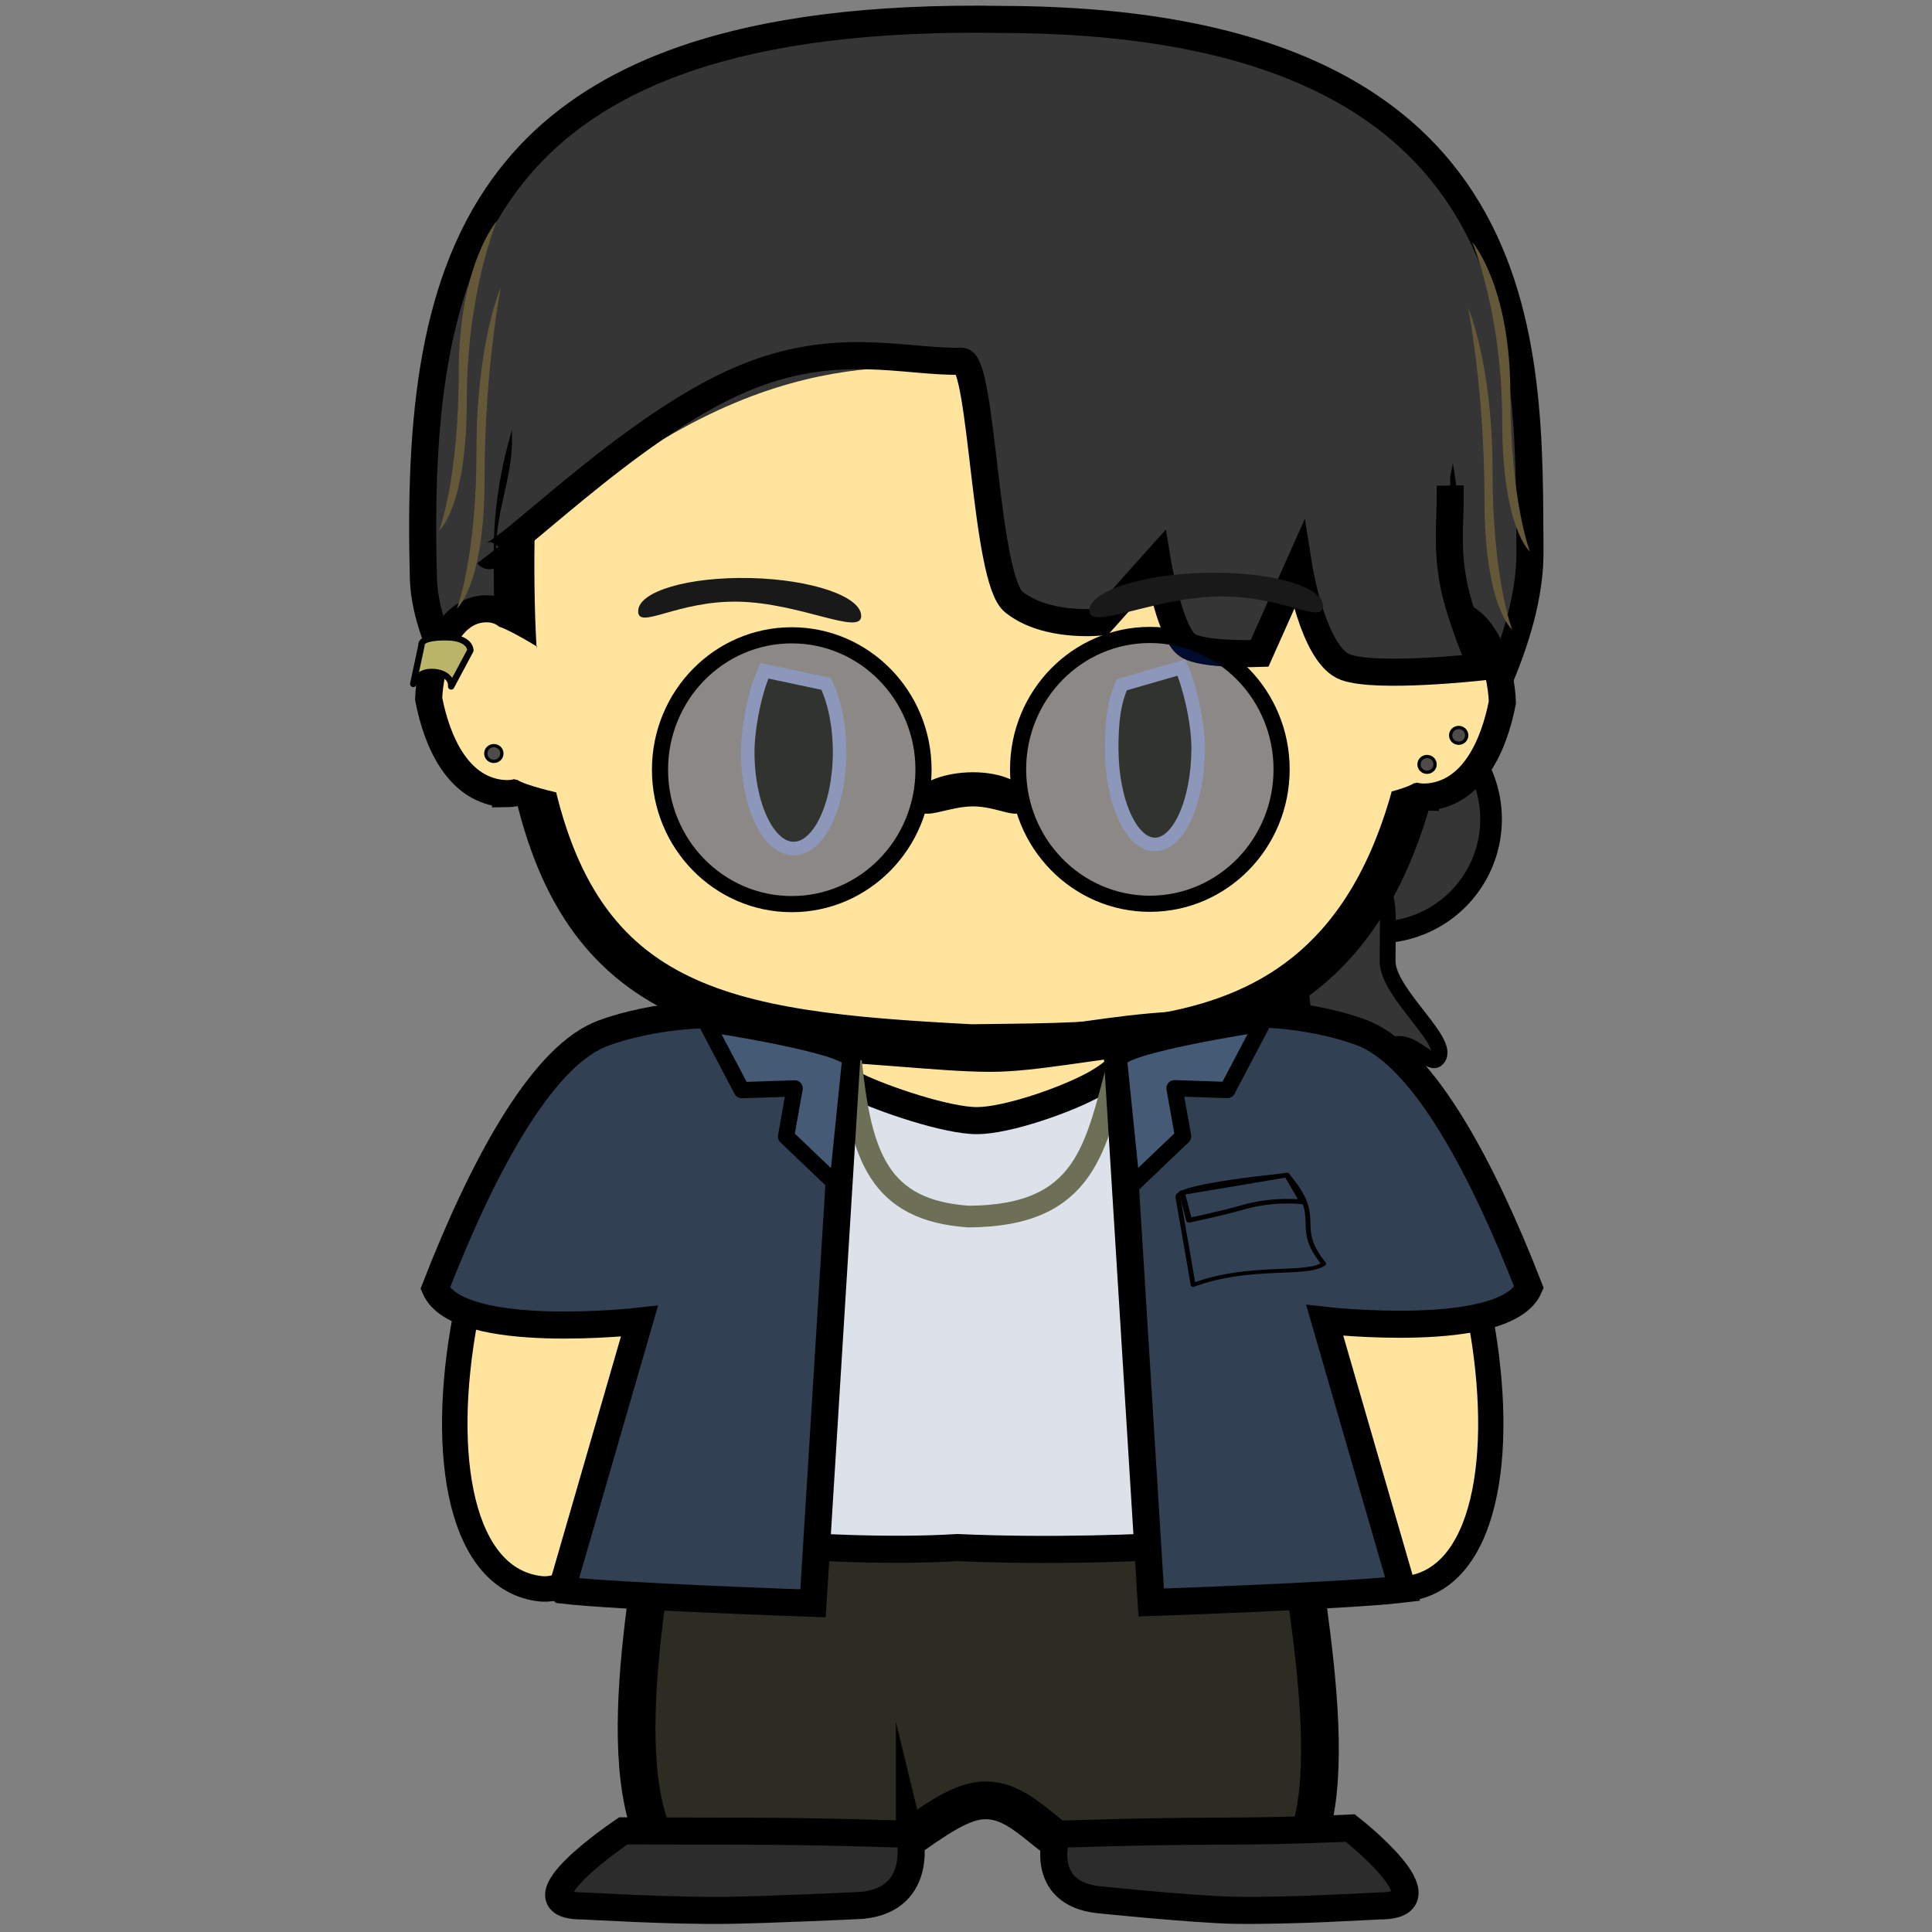 <?xml version="1.0" encoding="UTF-8" standalone="no"?>
<svg
   xmlns:dc="http://purl.org/dc/elements/1.1/"
   xmlns:cc="http://creativecommons.org/ns#"
   xmlns:rdf="http://www.w3.org/1999/02/22-rdf-syntax-ns#"
   xmlns:svg="http://www.w3.org/2000/svg"
   xmlns="http://www.w3.org/2000/svg"
   xmlns:sodipodi="http://sodipodi.sourceforge.net/DTD/sodipodi-0.dtd"
   xmlns:inkscape="http://www.inkscape.org/namespaces/inkscape"
   version="1.1"
   width="85"
   height="85"
   viewBox="0 0 85 85"
   id="svg901"
   sodipodi:docname="player1.svg"
   inkscape:version="1.0.2-2 (e86c870879, 2021-01-15)"
   inkscape:export-filename="C:\Users\oksev\Git_programming\shichibee.github.io\Images\shichibee.png"
   inkscape:export-xdpi="85.410004"
   inkscape:export-ydpi="85.410004">
  <rect x="0" y="0" width="85" height="85" fill="#808080" stroke="none"/>
  <defs
     id="defs905" />
  <sodipodi:namedview
     pagecolor="#ffffff"
     bordercolor="#666666"
     borderopacity="1"
     objecttolerance="10"
     gridtolerance="10"
     guidetolerance="10"
     inkscape:pageopacity="0"
     inkscape:pageshadow="2"
     inkscape:window-width="1920"
     inkscape:window-height="1046"
     id="namedview903"
     showgrid="false"
     fit-margin-top="0"
     fit-margin-left="0"
     fit-margin-right="0"
     fit-margin-bottom="0"
     inkscape:zoom="4"
     inkscape:cx="-38.589469"
     inkscape:cy="58.272939"
     inkscape:window-x="-11"
     inkscape:window-y="-11"
     inkscape:window-maximized="1"
     inkscape:current-layer="g899"
     inkscape:document-rotation="0"
     scale-x="1" />
  <g
     transform="translate(-218.528,-142.697)"
     id="g899">
    <path
       id="path1050-1"
       style="fill:#ffe49e;fill-opacity:1;stroke:#000000;stroke-width:1.12;stroke-linejoin:round;stroke-miterlimit:10;stroke-dasharray:none;stroke-opacity:1"
       d="m 239.005,200.647 c -1.169,6.194 -0.184,11.54 3.283,11.947 2.643,0.31 6.071,-5.651 6.071,-11.743 0,-2.334 1.623,-6.675 1.7,-8.901 0.125,-3.583 0.606,-4.19 -3.094,-3.656 -3.724,0.537 -6.835,6.395 -7.959,12.353 z"
       sodipodi:nodetypes="ssssss" />
    <path
       d="m 275.581,209.934 c 0.745,5.528 2.665,15.502 -2.079,15.857 -8.231,0.615 -8.897,-3.885 -11.615,-3.885 -2.718,0 -5.723,5.464 -12.166,3.834 -4.685,-1.185 -3.063,-10.714 -2.195,-16.291"
       data-paper-data="{&quot;origPos&quot;:null,&quot;index&quot;:null}"
       fill="#22262c"
       stroke="#000000"
       stroke-width="1.66"
       id="path871"
       style="mix-blend-mode:normal;fill:#2c2c22;fill-opacity:1;fill-rule:nonzero;stroke-linecap:butt;stroke-linejoin:miter;stroke-miterlimit:10;stroke-dasharray:none;stroke-dashoffset:0" />
    <path
       d="m 285.84,166.964 c 0.051,7.477 -9.86,18.426 -9.86,18.426 -7.255,3.62 -18.993,2.999 -26.196,1.143 0,0 -12.457,-11.798 -12.629,-18.391 -0.364,-13.975 2.155,-25.003 25.503,-24.589 23.736,0.065 23.121,14.509 23.182,23.41 z"
       data-paper-data="{&quot;index&quot;:null}"
       fill="#353535"
       stroke="#000000"
       stroke-width="1.191"
       id="path877"
       style="mix-blend-mode:normal;fill-rule:nonzero;stroke-linecap:butt;stroke-linejoin:miter;stroke-miterlimit:10;stroke-dasharray:none;stroke-dashoffset:0"
       sodipodi:nodetypes="ccssccc" />
    <path
       id="path1329"
       style="fill:#353535;fill-opacity:1;stroke:#000000;stroke-width:0.953;stroke-linejoin:round;stroke-miterlimit:4;stroke-dasharray:none;stroke-opacity:1"
       d="m 284.128,178.739 a 4.982,4.982 0 0 1 -4.982,4.982 4.982,4.982 0 0 1 -4.982,-4.982 4.982,4.982 0 0 1 4.982,-4.982 4.982,4.982 0 0 1 4.982,4.982 z" />
    <path
       id="path1329-8"
       style="fill:#353535;fill-opacity:1;stroke:#000000;stroke-width:0.698;stroke-linejoin:round;stroke-miterlimit:4;stroke-dasharray:none;stroke-opacity:1"
       d="m 279.576,184.989 c 0,1.45 2.981,3.697 2.136,4.327 -0.272,0.203 -0.995,-0.751 -1.68,-0.688 -0.689,0.063 -0.678,1.04 -0.994,1.242 -0.397,0.253 -0.83,-0.482 -1.304,-0.859 -0.214,-0.17 -0.732,1.466 -0.937,1.248 -0.764,-0.814 -1.093,-3.792 -1.093,-5.269 0,-2.752 1.146,-3.406 2.622,-3.406 1.476,0 1.25,0.655 1.25,3.406 z"
       sodipodi:nodetypes="sssssssss" />
    <path
       d="m 261.257,188.653 c -10.969,-0.573 -17.514,-1.521 -19.48,-12.552 -0.467,-2.619 -0.676,-5.807 -0.625,-9.694 0.338,-9.743 9.113,-19.451 20.956,-19.451 11.93,0 19.661,10.042 19.746,19.269 0.213,23.063 -10.97,22.289 -20.597,22.427 z"
       data-paper-data="{&quot;index&quot;:null}"
       fill="#ffe49e"
       stroke="#000000"
       stroke-width="1.787"
       id="path879"
       style="mix-blend-mode:normal;fill:#ffe49e;fill-opacity:1;fill-rule:nonzero;stroke-linecap:butt;stroke-linejoin:miter;stroke-miterlimit:10;stroke-dasharray:none;stroke-dashoffset:0"
       sodipodi:nodetypes="cscssc" />
    <g
       id="g971-5"
       transform="matrix(-1.191,0,0,1.191,545.824,-26.899)">
      <path
         d="m 222.15,171.844 c -1.745,-0.088 -2.534,-1.913 -2.841,-3.504 0.043,-1.217 0.617,-3.326 2.139,-3.326 1.534,0 1.482,2.278 1.472,3.431 -0.025,2.747 0.467,3.381 -0.77,3.399 z"
         data-paper-data="{&quot;index&quot;:null}"
         fill="#ffe49e"
         stroke="#000000"
         stroke-width="0.226"
         id="path879-9-3"
         style="mix-blend-mode:normal;fill-rule:nonzero;stroke-width:1;stroke-linecap:butt;stroke-linejoin:miter;stroke-miterlimit:10;stroke-dasharray:none;stroke-dashoffset:0"
         sodipodi:nodetypes="ccssc" />
      <path
         id="path966-7"
         style="fill:#ffe49e;fill-opacity:1;stroke:none;stroke-width:1;stroke-linejoin:round;stroke-miterlimit:10;stroke-dasharray:none"
         inkscape:transform-center-x="-0.12801808"
         inkscape:transform-center-y="-0.04267269"
         transform="rotate(-1.66)"
         d="m 218.799,174.387 c 0,0.725 0.235,3.848 0.235,3.848 0,0 -1.202,-0.303 -1.514,-0.528 -0.53,0 -0.687,-1.765 -0.687,-3.214 0,-1.449 -0.449,-2.48 0.081,-2.48 0.265,0 1.457,0.781 1.457,0.781 0,0 0.427,0.869 0.427,1.593 z"
         sodipodi:nodetypes="sccsccss" />
    </g>
    <path
       d="m 282.331,163.662 c 0.019,1.589 0.012,3.762 0.148,5.345 0.112,1.299 1.182,2.806 1.182,2.806 0,0 -4.765,0.351 -6.117,-0.089 -1.194,-0.389 -2.329,-3.183 -2.329,-3.183 l -1.272,2.509 c 0,0 -2.339,0.302 -3.044,-0.18 -0.788,-0.54 -1.463,-2.909 -1.463,-2.909 l -2.457,1.704 c 0,0 -1.682,0.864 -3.42,-0.433 -1.053,-0.786 -1.984,-10.582 -2.716,-10.642 -2.479,0.765 -9.188,-1.556 -20.097,8.835 -0.301,-0.732 -0.364,0.134 -0.381,-0.456 -0.05,-1.721 0.724,-3.285 0.69,-5.006 -0.132,-6.864 2.635,-16.59 21.521,-16.88 24.406,-0.376 19.754,18.58 19.754,18.58 z"
       data-paper-data="{&quot;index&quot;:null}"
       fill="#353535"
       stroke="#000000"
       stroke-width="0"
       id="path881"
       style="mix-blend-mode:normal;fill-rule:nonzero;stroke-linecap:butt;stroke-linejoin:miter;stroke-miterlimit:10;stroke-dasharray:none;stroke-dashoffset:0"
       sodipodi:nodetypes="ccccccsccsccccccc" />
    <path
       d="m 282.331,164.059 c 0.021,1.678 -0.169,2.654 0.144,4.303 0.277,1.465 1.231,3.677 1.231,3.677 0,0 -4.599,0.516 -5.979,0.012 -1.447,-0.529 -2.065,-4.454 -2.065,-4.454 l -1.719,3.849 c 0,0 -2.505,0.096 -3.174,-0.363 -0.807,-0.553 -1.333,-3.768 -1.333,-3.768 l -2.457,2.746 c 0,0 -2.414,0.277 -3.852,-0.884 -1.27,-1.026 -1.373,-10.513 -2.285,-10.588 -2.485,0.067 -5.516,-0.968 -9.633,0.765 -5.147,2.167 -10.84,8.253 -11.219,7.763"
       data-paper-data="{&quot;index&quot;:null}"
       fill="none"
       stroke="#000000"
       stroke-width="1.191"
       id="path883"
       style="mix-blend-mode:normal;fill-rule:nonzero;stroke-linecap:butt;stroke-linejoin:miter;stroke-miterlimit:10;stroke-dasharray:none;stroke-dashoffset:0"
       sodipodi:nodetypes="cscccccccccsc" />
    <path
       d="m 255.467,175.785 c 0,2.344 -0.905,4.244 -2.021,4.244 -1.116,0 -2.021,-1.9 -2.021,-4.244 0,-1.172 0.37,-2.808 0.736,-3.576 l 2.714,0.575 c 0.366,0.768 0.592,1.829 0.592,3.001 z"
       data-paper-data="{&quot;index&quot;:null}"
       fill="#004459"
       stroke="#ffffff"
       stroke-width="0.596"
       id="path885"
       style="mix-blend-mode:normal;fill:#594b00;fill-opacity:1;fill-rule:nonzero;stroke-linecap:butt;stroke-linejoin:miter;stroke-miterlimit:10;stroke-dasharray:none;stroke-dashoffset:0"
       sodipodi:nodetypes="sssccs" />
    <path
       d="m 271.242,175.605 c 0,2.344 -0.852,4.244 -1.902,4.244 -1.05,0 -1.902,-1.9 -1.902,-4.244 0,-1.172 0.104,-2.017 0.449,-2.785 l 2.618,-0.755 c 0.344,0.768 0.737,2.368 0.737,3.54 z"
       data-paper-data="{&quot;index&quot;:null}"
       fill="#004459"
       stroke="#ffffff"
       stroke-width="0.596"
       id="path887"
       style="mix-blend-mode:normal;fill:#594b00;fill-opacity:1;fill-rule:nonzero;stroke-linecap:butt;stroke-linejoin:miter;stroke-miterlimit:10;stroke-dasharray:none;stroke-dashoffset:0"
       sodipodi:nodetypes="sssccs" />
    <path
       d="m 251.538,168.128 c 2.71,0.064 4.894,0.815 4.879,1.678 -0.015,0.863 -2.668,-0.574 -5.378,-0.637 -2.709,-0.063 -4.449,1.271 -4.434,0.408 0.015,-0.864 2.224,-1.512 4.933,-1.448 z"
       data-paper-data="{&quot;index&quot;:null}"
       fill="#191919"
       stroke="#000000"
       stroke-width="0.555"
       id="path891"
       style="mix-blend-mode:normal;fill-rule:nonzero;stroke:none;stroke-linecap:butt;stroke-linejoin:miter;stroke-miterlimit:10;stroke-dasharray:none;stroke-dashoffset:0" />
    <path
       d="m 258.539,223.398 c 0,0 0.695,2.84 -2.061,3.125 -0.138,0.014 -4.134,0.193 -5.857,0.219 -2.662,0.041 -6.256,-0.192 -6.472,-0.192 -3.135,0 1.804,-3.303 1.804,-3.303 0,0 2.322,0.015 5.457,0.015 3.135,0 7.129,0.137 7.129,0.137 z"
       data-paper-data="{&quot;index&quot;:null}"
       fill="#442710"
       stroke="#000000"
       stroke-width="1.191"
       id="path893"
       style="mix-blend-mode:normal;fill:#2c2c2c;fill-opacity:1;fill-rule:nonzero;stroke-linecap:butt;stroke-linejoin:miter;stroke-miterlimit:10;stroke-dasharray:none;stroke-dashoffset:0" />
    <path
       d="m 272.064,223.261 c 3.099,0 5.871,-0.137 5.871,-0.137 0,0 4.403,3.425 1.305,3.425 -0.213,0 -3.765,0.233 -6.397,0.192 -1.703,-0.026 -5.826,-0.448 -5.963,-0.462 -2.724,-0.285 -1.863,-2.881 -1.863,-2.881 0,0 3.947,-0.137 7.046,-0.137 z"
       data-paper-data="{&quot;index&quot;:null}"
       fill="#442710"
       stroke="#000000"
       stroke-width="1.191"
       id="path895"
       style="mix-blend-mode:normal;fill:#2c2c2c;fill-opacity:1;fill-rule:nonzero;stroke-linecap:butt;stroke-linejoin:miter;stroke-miterlimit:10;stroke-dasharray:none;stroke-dashoffset:0" />
    <path
       d="m 271.565,167.899 c -2.839,0.064 -5.128,0.815 -5.112,1.678 0.016,0.864 2.796,-0.574 5.636,-0.637 2.839,-0.063 4.663,1.271 4.647,0.407 -0.016,-0.863 -2.331,-1.512 -5.17,-1.448 z"
       data-paper-data="{&quot;index&quot;:null}"
       fill="#191919"
       stroke="#000000"
       stroke-width="0.568"
       id="path891-2"
       style="mix-blend-mode:normal;fill-rule:nonzero;stroke:none;stroke-linecap:butt;stroke-linejoin:miter;stroke-miterlimit:10;stroke-dasharray:none;stroke-dashoffset:0" />
    <g
       id="g971"
       transform="matrix(1.191,0,0,1.191,-23.81,-27.051)">
      <path
         d="m 222.15,171.844 c -1.745,-0.088 -2.534,-1.913 -2.841,-3.504 0.043,-1.217 0.617,-3.326 2.139,-3.326 1.534,0 1.482,2.278 1.472,3.431 -0.025,2.747 0.467,3.381 -0.77,3.399 z"
         data-paper-data="{&quot;index&quot;:null}"
         fill="#ffe49e"
         stroke="#000000"
         stroke-width="0.226"
         id="path879-9"
         style="mix-blend-mode:normal;fill-rule:nonzero;stroke-width:1;stroke-linecap:butt;stroke-linejoin:miter;stroke-miterlimit:10;stroke-dasharray:none;stroke-dashoffset:0"
         sodipodi:nodetypes="ccssc" />
      <path
         id="path966"
         style="fill:#ffe49e;fill-opacity:1;stroke:none;stroke-width:1;stroke-linejoin:round;stroke-miterlimit:10;stroke-dasharray:none"
         inkscape:transform-center-x="-0.12801808"
         inkscape:transform-center-y="-0.04267269"
         transform="rotate(-1.66)"
         d="m 218.799,174.387 c 0,0.725 0.235,3.848 0.235,3.848 0,0 -1.202,-0.303 -1.514,-0.528 -0.53,0 -0.687,-1.765 -0.687,-3.214 0,-1.449 -0.449,-2.48 0.081,-2.48 0.265,0 1.457,0.781 1.457,0.781 0,0 0.427,0.869 0.427,1.593 z"
         sodipodi:nodetypes="sccsccss" />
    </g>
    <path
       id="path1001"
       style="fill:#655839;fill-opacity:1;stroke:none;stroke-width:1.191;stroke-linejoin:round;stroke-miterlimit:10;stroke-dasharray:none"
       d="m 284.194,163.434 c 0,4.745 0.864,6.965 0.864,6.965 0,0 -1.22,-1 -1.22,-5.745 0,-4.745 -0.712,-8.388 -0.712,-8.388 0,0 1.068,2.423 1.068,7.168 z"
       sodipodi:nodetypes="scscs" />
    <path
       id="path1001-5"
       style="fill:#655839;fill-opacity:1;stroke:none;stroke-width:1.191;stroke-linejoin:round;stroke-miterlimit:10;stroke-dasharray:none"
       d="m 284.976,160 c 0,4.745 0.864,6.965 0.864,6.965 0,0 -1.22,-1 -1.22,-5.745 0,-4.745 -1.322,-7.88 -1.322,-7.88 0,0 1.678,1.915 1.678,6.66 z"
       sodipodi:nodetypes="scscs" />
    <path
       id="path1001-6"
       style="fill:#655839;fill-opacity:1;stroke:none;stroke-width:1.191;stroke-linejoin:round;stroke-miterlimit:10;stroke-dasharray:none"
       d="m 239.492,162.508 c 0,4.745 -0.864,6.965 -0.864,6.965 0,0 1.22,-1 1.22,-5.745 0,-4.745 0.712,-8.388 0.712,-8.388 0,0 -1.068,2.423 -1.068,7.168 z"
       sodipodi:nodetypes="scscs" />
    <path
       id="path1001-5-8"
       style="fill:#655839;fill-opacity:1;stroke:none;stroke-width:1.191;stroke-linejoin:round;stroke-miterlimit:10;stroke-dasharray:none"
       d="m 238.71,159.074 c 0,4.745 -0.864,6.965 -0.864,6.965 0,0 1.22,-1 1.22,-5.745 0,-4.745 1.322,-7.88 1.322,-7.88 0,0 -1.678,1.915 -1.678,6.66 z"
       sodipodi:nodetypes="scscs" />
    <path
       id="path1050"
       style="fill:#ffe49e;fill-opacity:1;stroke:#000000;stroke-width:1.112;stroke-linejoin:round;stroke-miterlimit:10;stroke-dasharray:none;stroke-opacity:1"
       d="m 283.654,200.647 c 1.152,6.194 0.182,11.54 -3.235,11.947 -2.605,0.31 -5.551,-5.076 -5.551,-11.168 0,-2.334 -2.03,-7.25 -2.107,-9.476 -0.124,-3.583 0.252,-3.635 3.138,-3.656 3.739,-0.027 6.646,6.395 7.754,12.353 z"
       sodipodi:nodetypes="ssssss" />
    <g
       id="g1108"
       transform="matrix(1.191,0,0,1.191,-23.81,-27.051)">
      <path
         d="m 227.76,196.317 c 0,0 -0.142,-7.296 -0.15,-13.12 0.685,-3.492 8.543,-1.827 12.461,-1.827 3.186,0 8.875,-1.89 11.197,0.371 -0.289,5.183 0.101,14.384 0.101,14.384 z"
         data-paper-data="{&quot;origPos&quot;:null,&quot;index&quot;:null}"
         fill="#ffe49e"
         stroke="#000000"
         stroke-width="1.5"
         id="path873"
         style="mix-blend-mode:normal;fill:#ffe49e;fill-opacity:1;fill-rule:nonzero;stroke-linecap:butt;stroke-linejoin:miter;stroke-miterlimit:10;stroke-dasharray:none;stroke-dashoffset:0"
         sodipodi:nodetypes="ccsccc" />
      <path
         id="path1053"
         style="fill:#ffe49e;fill-opacity:1;stroke:none;stroke-width:1;stroke-linejoin:round;stroke-miterlimit:10;stroke-dasharray:none;stroke-opacity:1"
         transform="rotate(-6.17)"
         d="m 231.477,215.467 c 0.163,2.832 -1.601,6.057 -1.601,6.057 l -3.05,-0.673 c 0,0 -0.06,-3.484 -0.06,-7.09 0,-3.606 0.489,-7.058 0.489,-7.058 0.19,-0.088 1.066,-0.028 1.667,-0.042 0.562,-0.014 2.353,0.59 2.353,0.59 0.215,-0.257 -0.15,2.108 0.075,6.018 z"
         sodipodi:nodetypes="sccssssss" />
      <path
         id="path1053-5"
         style="fill:#ffe49e;fill-opacity:1;stroke:none;stroke-width:1.022;stroke-linejoin:round;stroke-miterlimit:10;stroke-dasharray:none;stroke-opacity:1"
         d="m 226.101,187.945 c -0.305,2.946 0.297,7.57 0.297,7.57 l 2.501,0.022 c 0,0 0.978,-3.801 1.365,-7.547 0.388,-3.745 2.193,-6.915 2.193,-6.915 -0.179,-0.113 -2.715,0.059 -3.311,-0.024 -0.557,-0.077 -1.825,0.378 -1.825,0.378 -0.186,-0.291 -1.221,2.56 -1.221,6.515 z"
         sodipodi:nodetypes="sccssssss" />
    </g>
    <path
       d="m 276.481,210.208 c 0,0 -7.748,0.933 -15.83,0.575 -5.845,0.365 -14.219,-0.713 -14.219,-0.713 l 0.263,-8.812 1.093,-12.597 c 0,0 1.431,-1.389 4.701,-0.579 1.542,0.382 2.231,1.662 3.798,2.43 1.056,0.517 3.888,1.494 5.234,1.488 1.315,-0.005 3.953,-0.914 5.231,-1.637 1.432,-0.81 1.808,-1.787 3.299,-2.275 2.24,-0.733 3.487,-0.288 5.024,-0.261 l 1.311,13.628 z"
       data-paper-data="{&quot;origPos&quot;:null,&quot;index&quot;:null}"
       fill="#314053"
       stroke="#000000"
       stroke-width="1.191"
       id="path875-1-6"
       style="mix-blend-mode:normal;fill:#dde2ea;fill-opacity:1;fill-rule:nonzero;stroke-linecap:butt;stroke-linejoin:miter;stroke-miterlimit:10;stroke-dasharray:none;stroke-dashoffset:0"
       sodipodi:nodetypes="cccccsscssccc" />
    <path
       style="fill:none;stroke:#6d7057;stroke-width:0.953;stroke-linecap:butt;stroke-linejoin:miter;stroke-miterlimit:4;stroke-dasharray:none;stroke-opacity:1"
       d="m 255.971,189.391 c 0.422,4.143 1.214,6.559 5.176,6.83 5.227,-0.031 5.582,-3.093 6.614,-6.866"
       id="path1327"
       sodipodi:nodetypes="ccc" />
    <g
       id="g1176"
       transform="matrix(1.191,0,0,1.191,-23.81,-27.051)">
      <path
         d="m 224.221,201.26 2.876,-9.931 c 0,0 -6.677,0.762 -7.546,-1.211 1.698,-4.37 3.844,-8.412 6.05,-9.363 0.743,-0.321 3.615,-1.166 6.36,-0.486 1.294,0.32 1.511,0.188 2.826,0.833 l -1.279,20.651 c 0,0 -7.236,-0.248 -9.286,-0.492 z"
         data-paper-data="{&quot;origPos&quot;:null,&quot;index&quot;:null}"
         fill="#314053"
         stroke="#000000"
         stroke-width="1"
         id="path875"
         style="mix-blend-mode:normal;fill-rule:nonzero;stroke-linecap:butt;stroke-linejoin:miter;stroke-miterlimit:10;stroke-dasharray:none;stroke-dashoffset:0"
         sodipodi:nodetypes="cccssccc" />
      <path
         d="m 255.286,201.23 -2.876,-9.931 c 0,0 6.677,0.762 7.546,-1.211 -1.698,-4.37 -3.844,-8.412 -6.05,-9.363 -0.743,-0.321 -3.615,-1.166 -6.36,-0.486 -1.294,0.32 -1.511,0.188 -2.826,0.833 L 246,201.722 c 0,0 7.236,-0.248 9.286,-0.492 z"
         data-paper-data="{&quot;origPos&quot;:null,&quot;index&quot;:null}"
         fill="#314053"
         stroke="#000000"
         stroke-width="1"
         id="path875-9"
         style="mix-blend-mode:normal;fill-rule:nonzero;stroke-linecap:butt;stroke-linejoin:miter;stroke-miterlimit:10;stroke-dasharray:none;stroke-dashoffset:0"
         sodipodi:nodetypes="cccssccc" />
    </g>
    <g
       id="g1378"
       transform="matrix(1.191,0,0,1.191,-23.81,-27.051)">
      <ellipse
         style="fill:#001a66;fill-opacity:0.453;stroke:#000000;stroke-width:0.596;stroke-linejoin:round;stroke-miterlimit:10;stroke-dasharray:none;stroke-opacity:1"
         id="path1183-1"
         cx="232.722"
         cy="170.959"
         rx="4.867"
         ry="4.965" />
      <ellipse
         style="fill:#001a66;fill-opacity:0.453;stroke:#000000;stroke-width:0.596;stroke-linejoin:round;stroke-miterlimit:10;stroke-dasharray:none;stroke-opacity:1"
         id="path1183-1-7"
         cx="245.95"
         cy="170.946"
         rx="4.867"
         ry="4.965" />
      <path
         id="path1225"
         style="fill:#000000;fill-opacity:1;stroke:#000000;stroke-width:0.6;stroke-linejoin:round;stroke-miterlimit:10;stroke-dasharray:none;stroke-opacity:1"
         d="m 241.17,172.121 c -1e-5,0.424 -0.783,-0.107 -1.75,-0.107 -0.966,0 -1.9,0.531 -1.9,0.107 0,-0.424 0.934,-0.768 1.9,-0.768 0.966,0 1.75,0.344 1.75,0.768 z"
         sodipodi:nodetypes="cscsc" />
    </g>
    <path
       id="path1352"
       style="fill:#455a75;fill-opacity:1;stroke:#000000;stroke-width:0.715;stroke-linejoin:round;stroke-miterlimit:4;stroke-dasharray:none;stroke-opacity:1"
       d="m 255.928,189.361 -0.559,5.491 -2.258,-2.154 0.377,-2.116 -2.324,0.077 -1.54,-2.925 c 0,0 6.369,0.967 6.304,1.627 z"
       sodipodi:nodetypes="scccccs" />
    <path
       id="path1352-8"
       style="fill:#455a75;fill-opacity:1;stroke:#000000;stroke-width:0.715;stroke-linejoin:round;stroke-miterlimit:4;stroke-dasharray:none;stroke-opacity:1"
       d="m 267.762,189.355 0.559,5.49 2.258,-2.154 -0.377,-2.116 2.324,0.078 1.54,-2.925 c 0,0 -6.369,0.967 -6.304,1.627 z"
       sodipodi:nodetypes="scccccs" />
    <ellipse
       style="fill:#4d4b4b;fill-opacity:1;stroke:#000000;stroke-width:0.144;stroke-linejoin:round;stroke-miterlimit:4;stroke-dasharray:none;stroke-opacity:1"
       id="path1380"
       ry="0.347"
       rx="0.354"
       cy="175.848"
       cx="240.255" />
    <ellipse
       style="fill:#4d4b4b;fill-opacity:1;stroke:#000000;stroke-width:0.144;stroke-linejoin:round;stroke-miterlimit:4;stroke-dasharray:none;stroke-opacity:1"
       id="path1380-3"
       ry="0.347"
       rx="0.354"
       cy="176.327"
       cx="281.312" />
    <ellipse
       style="fill:#4d4b4b;fill-opacity:1;stroke:#000000;stroke-width:0.144;stroke-linejoin:round;stroke-miterlimit:4;stroke-dasharray:none;stroke-opacity:1"
       id="path1380-9"
       ry="0.347"
       rx="0.354"
       cy="175.049"
       cx="282.704" />
    <path
       id="rect1431"
       style="fill:#bab569;fill-opacity:1;stroke:#000000;stroke-width:0.279;stroke-linejoin:round;stroke-miterlimit:4;stroke-dasharray:none;stroke-opacity:1"
       d="m 237.074,171.075 c 0,0 -0.117,-0.352 1.1,-0.339 1.062,0.011 1.05,0.576 1.05,0.576 l -0.847,1.586 c 0.026,-0.415 -0.402,-0.653 -0.915,-0.638 -0.363,0.008 -0.604,0.211 -0.753,0.527 z"
       sodipodi:nodetypes="csccscc" />
    <g
       id="g1459"
       transform="matrix(1.5,0,0,1.191,-99.877,-26.754)">
      <path
         id="path1352-8-6"
         style="fill:#314053;fill-opacity:1;stroke:#000000;stroke-width:0.142;stroke-linejoin:round;stroke-miterlimit:4;stroke-dasharray:none;stroke-opacity:1"
         d="m 246.818,186.49 0.448,3.253 c 1.687,-0.785 3.351,-0.319 3.831,-0.785 -0.937,-1.451 0.058,-1.628 -1.079,-3.277 0,0 -3.251,0.384 -3.199,0.809 z"
         sodipodi:nodetypes="scccss" />
      <path
         id="rect1454"
         style="fill:#314053;fill-opacity:1;stroke:#000000;stroke-width:0.171;stroke-linejoin:round;stroke-miterlimit:4;stroke-dasharray:none;stroke-opacity:1"
         d="m 246.937,186.334 3.08,-0.653 0.461,0.993 c 0,0 -0.855,-0.133 -1.77,0.207 -0.504,0.188 -1.56,0.472 -1.56,0.472 z"
         sodipodi:nodetypes="cccscc" />
    </g>
  </g>
</svg>

